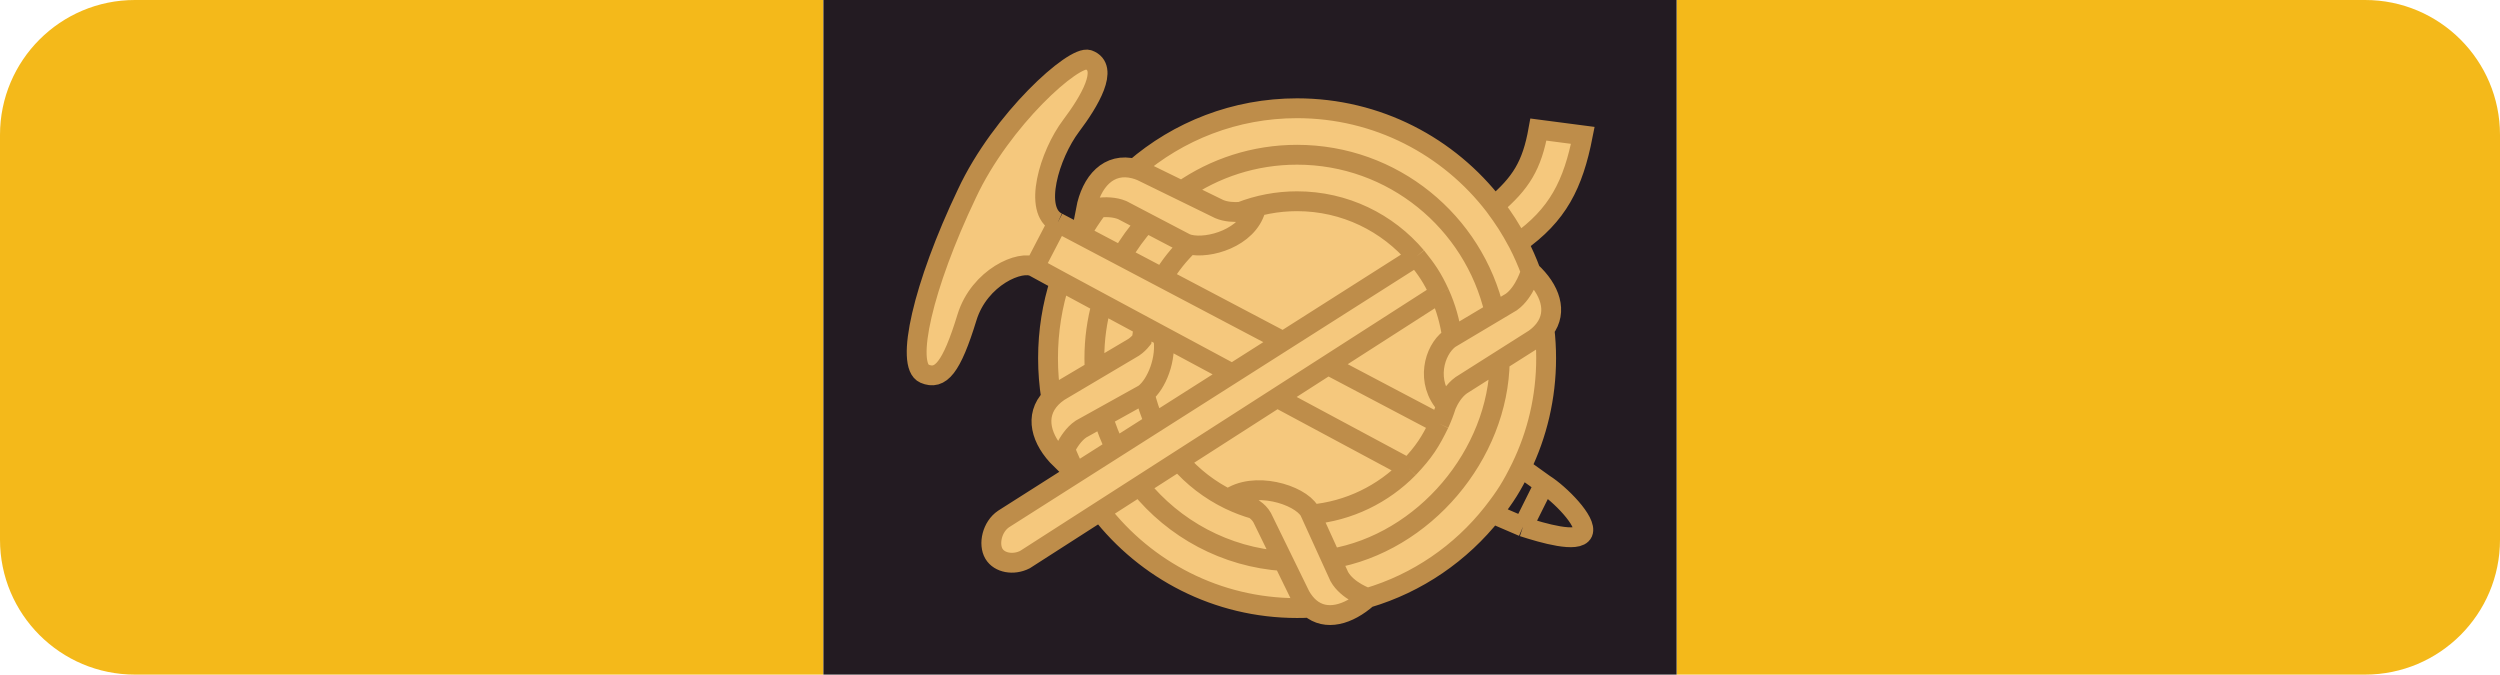 <svg width="630" height="170" viewBox="0 0 630 170" fill="none" xmlns="http://www.w3.org/2000/svg">
<path d="M596 170C614.778 170 630 154.778 630 136V34C630 15.222 614.778 0 596 0H422.5V170H596Z" fill="#F4B91A"/>
<path d="M34 0C15.222 0 0 15.222 0 34V136C0 154.778 15.222 170 34 170H116H135H207.5V0H34Z" fill="#F4B91A"/>
<path d="M207.5 0V170H422.5V0H207.5Z" fill="#231B22"/>
<path d="M273.633 52.908C274.998 45.702 279.428 40.818 285.929 42.519C286.472 42.661 287.029 42.849 287.601 43.086L297.822 48.081L307.259 52.694C308.949 53.404 310.919 53.5 312.6 53.383C314.757 53.234 316.438 52.734 316.438 52.734C314.412 59.948 304.609 62.802 299.699 61.61C299.402 61.538 299.124 61.452 298.866 61.35L288.793 56.078L282.813 52.948C280.878 52.136 278.578 52.127 276.764 52.321C274.958 52.514 273.633 52.908 273.633 52.908Z" fill="#F5C87D"/>
<path d="M316.438 52.734C314.412 59.948 304.609 62.802 299.699 61.61C297.103 64.09 294.844 66.921 292.997 70.027L323.333 86.015L356.912 64.67C349.684 56.131 338.905 50.713 326.865 50.713C321.834 50.713 317.023 51.659 312.6 53.383C314.757 53.234 316.438 52.734 316.438 52.734Z" fill="#F5C87D"/>
<path d="M297.06 116.127C300.508 120.122 304.74 123.417 309.516 125.771C315.894 121.06 327.497 124.581 329.982 128.779L330.376 129.645C339.969 128.795 348.574 124.496 354.953 117.992C345.405 112.871 333.704 106.595 321.834 100.225L297.06 116.127Z" fill="#F5C87D"/>
<path d="M277.258 128.838C288.739 143.68 306.69 153.232 326.865 153.232C327.954 153.232 329.037 153.205 330.113 153.15C329.222 152.396 328.406 151.399 327.688 150.136L323.419 141.401C308.783 140.423 295.834 133.259 287.144 122.492L277.258 128.838Z" fill="#F5C87D"/>
<path d="M277.94 105.049L272.416 108.12C270.552 109.373 269.222 111.484 268.389 113.173C269.195 115.24 270.105 117.253 271.115 119.207L281.026 112.907C279.792 110.397 278.757 107.771 277.94 105.049Z" fill="#F5C87D"/>
<path d="M288.461 99.163C288.392 99.216 288.324 99.267 288.255 99.316L277.94 105.049C278.757 107.771 279.792 110.397 281.026 112.907L290.965 106.589C289.897 104.229 289.053 101.744 288.461 99.163Z" fill="#F5C87D"/>
<path d="M267.149 70.825C265.173 76.945 264.105 83.475 264.105 90.256C264.105 93.677 264.376 97.033 264.9 100.306C265.452 99.733 266.103 99.186 266.858 98.673L275.872 93.332C275.811 92.315 275.781 91.289 275.781 90.256C275.781 85.485 276.431 80.867 277.646 76.484C273.506 74.256 269.935 72.331 267.149 70.825Z" fill="#F5C87D"/>
<path d="M277.646 76.484C276.431 80.867 275.781 85.485 275.781 90.256C275.781 91.289 275.811 92.315 275.872 93.332L285.687 87.517C286.457 87 287.136 86.336 287.726 85.615C287.86 84.462 288.044 83.323 288.275 82.202C284.453 80.147 280.876 78.223 277.646 76.484Z" fill="#F5C87D"/>
<path d="M310.526 94.155C304.504 90.922 298.602 87.752 293.086 84.788C294.14 90.376 291.412 96.874 288.461 99.163C289.053 101.744 289.897 104.229 290.965 106.589L310.526 94.155Z" fill="#F5C87D"/>
<path d="M298.866 61.35L288.793 56.078C286.469 58.683 284.406 61.529 282.646 64.572L292.997 70.027C294.844 66.921 297.103 64.09 299.699 61.61C299.402 61.538 299.124 61.452 298.866 61.35Z" fill="#F5C87D"/>
<path d="M282.813 52.948C280.878 52.136 278.578 52.127 276.764 52.321C275.136 54.483 273.644 56.753 272.3 59.119L282.646 64.572C284.406 61.529 286.469 58.683 288.793 56.078L282.813 52.948Z" fill="#F5C87D"/>
<path d="M329.982 128.779C327.497 124.581 315.894 121.06 309.516 125.771C309.666 125.845 309.817 125.918 309.968 125.99C311.91 126.916 313.939 127.688 316.039 128.289C316.861 128.874 317.581 129.583 318.06 130.436L323.419 141.401L327.688 150.136C328.406 151.399 329.222 152.396 330.113 153.15C334.146 156.563 339.758 154.974 344.629 150.674C344.629 150.674 339.558 148.964 337.504 145.305L335.451 140.795L330.376 129.645L329.982 128.779Z" fill="#F5C87D"/>
<path d="M309.516 125.771C304.74 123.417 300.508 120.122 297.06 116.127L287.144 122.492C295.834 133.259 308.783 140.423 323.419 141.401L318.06 130.436C317.581 129.583 316.861 128.874 316.039 128.289C313.939 127.688 311.91 126.916 309.968 125.99C309.817 125.918 309.666 125.845 309.516 125.771Z" fill="#F5C87D"/>
<path d="M289.51 82.866L288.275 82.202C288.044 83.323 287.86 84.462 287.726 85.615C287.136 86.336 286.457 87 285.687 87.517L275.872 93.332L266.858 98.673C266.103 99.186 265.452 99.733 264.9 100.306C260.6 104.771 262.291 110.868 267.32 115.781C267.32 115.781 267.669 114.635 268.389 113.173C269.222 111.484 270.552 109.373 272.416 108.12L277.94 105.049L288.255 99.316C288.324 99.267 288.392 99.216 288.461 99.163C291.412 96.874 294.14 90.376 293.086 84.788L289.51 82.866Z" fill="#F5C87D"/>
<path d="M337.504 145.305C339.558 148.964 344.629 150.674 344.629 150.674C357.212 146.955 368.151 139.386 376.092 129.325C379.427 125.066 380.995 122.53 383.314 117.812C387.357 109.489 389.625 100.138 389.625 90.256C389.625 87.793 389.484 85.363 389.21 82.974C388.571 83.819 387.741 84.624 386.706 85.374L377.944 90.927C377.642 114.561 358.869 136.818 335.451 140.795L337.504 145.305Z" fill="#F5C87D"/>
<path d="M377.944 90.927L368.218 97.091C366.37 98.415 365.174 100.498 364.467 102.125C363.969 103.714 363.374 105.26 362.689 106.756C360.462 111.325 358.919 113.819 354.953 117.992C348.574 124.496 339.969 128.795 330.376 129.645L335.451 140.795C358.869 136.818 377.642 114.561 377.944 90.927Z" fill="#F5C87D"/>
<path d="M365.299 85.374C361.406 88.303 359.115 96.266 364.467 102.125C365.174 100.498 366.37 98.415 368.218 97.091L377.944 90.927L386.706 85.374C387.741 84.624 388.571 83.819 389.21 82.974C392.583 78.514 390.66 72.94 385.752 68.425C385.752 68.425 384.273 73.658 380.868 76.099L376.628 78.625L365.927 85L365.299 85.374Z" fill="#F5C87D"/>
<path d="M364.467 102.125C359.115 96.266 361.406 88.303 365.299 85.374L365.927 85C365.412 81.108 364.333 77.395 362.775 73.946L334.667 91.988L362.689 106.756C363.374 105.26 363.969 103.714 364.467 102.125Z" fill="#F5C87D"/>
<path d="M334.667 91.988L321.834 100.225C333.704 106.595 345.405 112.871 354.953 117.992C358.919 113.819 360.462 111.325 362.689 106.756L334.667 91.988Z" fill="#F5C87D"/>
<path d="M250.482 139.563C251.844 141.84 255.347 142.492 258.267 141.028L277.258 128.838L287.144 122.492L297.06 116.127L321.834 100.225L334.667 91.988L362.775 73.946C360.902 69.876 359.526 67.944 356.912 64.67L323.333 86.015L310.526 94.155L290.965 106.589L281.026 112.907L271.115 119.207L252.915 130.776C249.996 132.729 249.023 137.122 250.482 139.563Z" fill="#F5C87D"/>
<path d="M266.539 56.083L260.701 67.311C261.146 67.572 263.461 68.832 267.149 70.825C269.935 72.331 273.506 74.256 277.646 76.484C280.876 78.223 284.453 80.147 288.275 82.202L289.51 82.866L293.086 84.788C298.602 87.752 304.504 90.922 310.526 94.155L323.333 86.015L292.997 70.027L282.646 64.572L272.3 59.119L266.539 56.083Z" fill="#F5C87D"/>
<path d="M326.865 50.713C338.905 50.713 349.684 56.131 356.912 64.67C359.526 67.944 360.902 69.876 362.775 73.946C364.333 77.395 365.412 81.108 365.927 85L376.628 78.625C371.37 55.885 351 38.996 326.865 38.996C316.076 38.996 306.068 42.353 297.822 48.081L307.259 52.694C308.949 53.404 310.919 53.5 312.6 53.383C317.023 51.659 321.834 50.713 326.865 50.713Z" fill="#F5C87D"/>
<path d="M380.868 76.099C384.273 73.658 385.752 68.425 385.752 68.425C384.84 65.949 383.777 63.546 382.575 61.228C380.46 57.29 379.13 55.262 376.6 51.841C365.124 36.903 347.115 27.28 326.865 27.28C311.223 27.28 296.918 33.022 285.929 42.519C286.472 42.661 287.029 42.849 287.601 43.086L297.822 48.081C306.068 42.353 316.076 38.996 326.865 38.996C351 38.996 371.37 55.885 376.628 78.625L380.868 76.099Z" fill="#F5C87D"/>
<path d="M398.87 34.114L387.679 32.65C386.055 41.748 383.279 46.12 376.6 51.841C379.13 55.262 380.46 57.29 382.575 61.228C392.578 54.205 396.434 46.543 398.87 34.114Z" fill="#F5C87D"/>
<path d="M269.943 31.674C274.484 25.653 279.672 17.028 274.322 15.075C270.69 13.75 252.371 30.148 243.672 48.76C232.482 72.193 228.101 92.069 232.968 94.162C237.014 95.902 239.78 92.697 243.672 80.004C246.785 69.85 257.294 65.317 260.701 67.311L266.539 56.083C260.214 53.154 264.42 38.996 269.943 31.674Z" fill="#F5C87D"/>
<path d="M385.752 68.425C385.752 68.425 384.273 73.658 380.868 76.099L376.628 78.625M385.752 68.425C384.84 65.949 383.777 63.546 382.575 61.228M385.752 68.425C390.66 72.94 392.583 78.514 389.21 82.974M364.467 102.125C359.115 96.266 361.406 88.303 365.299 85.374L365.927 85M364.467 102.125C365.174 100.498 366.37 98.415 368.218 97.091L377.944 90.927M364.467 102.125C363.969 103.714 363.374 105.26 362.689 106.756M344.629 150.674C344.629 150.674 339.558 148.964 337.504 145.305L335.451 140.795M344.629 150.674C339.758 154.974 334.146 156.563 330.113 153.15M344.629 150.674C357.212 146.955 368.151 139.386 376.092 129.325M309.516 125.771C315.894 121.06 327.497 124.581 329.982 128.779L330.376 129.645M309.516 125.771C304.74 123.417 300.508 120.122 297.06 116.127M309.516 125.771C309.666 125.845 309.817 125.918 309.968 125.99M266.539 56.083C260.214 53.154 264.42 38.996 269.943 31.674C274.484 25.653 279.672 17.028 274.322 15.075C270.69 13.75 252.371 30.148 243.672 48.76C232.482 72.193 228.101 92.069 232.968 94.162C237.014 95.902 239.78 92.697 243.672 80.004C246.785 69.85 257.294 65.317 260.701 67.311M266.539 56.083L260.701 67.311M266.539 56.083L272.3 59.119M389.14 121.988C393.032 124.429 400.038 131.459 398.87 134.193C397.703 136.927 388.816 134.356 383.789 132.729M389.14 121.988L383.789 132.729M389.14 121.988L383.314 117.812M383.789 132.729L376.977 129.799C376.977 129.799 376.672 129.636 376.092 129.325M260.701 67.311C261.146 67.572 263.461 68.832 267.149 70.825M310.526 94.155L323.333 86.015M310.526 94.155C304.504 90.922 298.602 87.752 293.086 84.788M310.526 94.155L290.965 106.589M323.333 86.015L292.997 70.027M323.333 86.015L356.912 64.67M334.667 91.988L321.834 100.225M334.667 91.988L362.689 106.756M334.667 91.988L362.775 73.946M321.834 100.225C333.704 106.595 345.405 112.871 354.953 117.992M321.834 100.225L297.06 116.127M330.113 153.15C329.222 152.396 328.406 151.399 327.688 150.136L323.419 141.401M330.113 153.15C329.037 153.205 327.954 153.232 326.865 153.232C306.69 153.232 288.739 143.68 277.258 128.838M272.3 59.119L282.646 64.572M272.3 59.119C273.644 56.753 275.136 54.483 276.764 52.321M267.149 70.825C265.173 76.945 264.105 83.475 264.105 90.256C264.105 93.677 264.376 97.033 264.9 100.306M267.149 70.825C269.935 72.331 273.506 74.256 277.646 76.484M282.646 64.572L292.997 70.027M282.646 64.572C284.406 61.529 286.469 58.683 288.793 56.078M277.646 76.484C276.431 80.867 275.781 85.485 275.781 90.256C275.781 91.289 275.811 92.315 275.872 93.332M277.646 76.484C280.876 78.223 284.453 80.147 288.275 82.202M292.997 70.027C294.844 66.921 297.103 64.09 299.699 61.61M288.275 82.202C288.684 82.422 289.096 82.643 289.51 82.866M288.275 82.202C288.044 83.323 287.86 84.462 287.726 85.615C287.136 86.336 286.457 87 285.687 87.517L275.872 93.332M288.275 82.202L289.51 82.866M289.51 82.866C290.681 83.496 291.874 84.137 293.086 84.788M289.51 82.866L293.086 84.788M293.086 84.788C294.14 90.376 291.412 96.874 288.461 99.163M376.092 129.325C379.427 125.066 380.995 122.53 383.314 117.812M354.953 117.992C348.574 124.496 339.969 128.795 330.376 129.645M354.953 117.992C358.919 113.819 360.462 111.325 362.689 106.756M383.314 117.812C387.357 109.489 389.625 100.138 389.625 90.256C389.625 87.793 389.484 85.363 389.21 82.974M356.912 64.67C349.684 56.131 338.905 50.713 326.865 50.713C321.834 50.713 317.023 51.659 312.6 53.383M356.912 64.67C359.526 67.944 360.902 69.876 362.775 73.946M297.822 48.081C306.068 42.353 316.076 38.996 326.865 38.996C351 38.996 371.37 55.885 376.628 78.625M297.822 48.081L307.259 52.694C308.949 53.404 310.919 53.5 312.6 53.383M297.822 48.081L287.601 43.086C287.029 42.849 286.472 42.661 285.929 42.519M312.6 53.383C314.757 53.234 316.438 52.734 316.438 52.734C314.412 59.948 304.609 62.802 299.699 61.61M376.6 51.841C365.124 36.903 347.115 27.28 326.865 27.28C311.223 27.28 296.918 33.022 285.929 42.519M376.6 51.841C383.279 46.12 386.055 41.748 387.679 32.65L398.87 34.114C396.434 46.543 392.578 54.205 382.575 61.228M376.6 51.841C379.13 55.262 380.46 57.29 382.575 61.228M285.929 42.519C279.428 40.818 274.998 45.702 273.633 52.908C273.633 52.908 274.958 52.514 276.764 52.321M299.699 61.61C299.402 61.538 299.124 61.452 298.866 61.35L288.793 56.078M377.944 90.927L386.706 85.374C387.741 84.624 388.571 83.819 389.21 82.974M377.944 90.927C377.642 114.561 358.869 136.818 335.451 140.795M365.927 85C365.412 81.108 364.333 77.395 362.775 73.946M365.927 85L376.628 78.625M335.451 140.795L330.376 129.645M297.06 116.127L287.144 122.492M297.06 116.127C300.616 120.248 305.007 123.624 309.968 125.99M277.258 128.838L287.144 122.492M277.258 128.838L258.267 141.028C255.347 142.492 251.844 141.84 250.482 139.563C249.023 137.122 249.996 132.729 252.915 130.776L271.115 119.207M323.419 141.401C308.783 140.423 295.834 133.259 287.144 122.492M323.419 141.401L318.06 130.436C317.581 129.583 316.861 128.874 316.039 128.289C313.939 127.688 311.91 126.916 309.968 125.99M277.94 105.049L272.416 108.12C270.552 109.373 269.222 111.484 268.389 113.173M277.94 105.049C278.757 107.771 279.792 110.397 281.026 112.907M277.94 105.049L288.255 99.316C288.324 99.267 288.392 99.216 288.461 99.163M268.389 113.173C269.195 115.24 270.105 117.253 271.115 119.207M268.389 113.173C267.669 114.635 267.32 115.781 267.32 115.781C262.291 110.868 260.6 104.771 264.9 100.306M271.115 119.207L281.026 112.907M281.026 112.907L290.965 106.589M288.461 99.163C289.053 101.744 289.897 104.229 290.965 106.589M275.872 93.332L266.858 98.673C266.103 99.186 265.452 99.733 264.9 100.306M288.793 56.078L282.813 52.948C280.878 52.136 278.578 52.127 276.764 52.321" stroke="#BE8D4A" stroke-width="5"/>
</svg>
